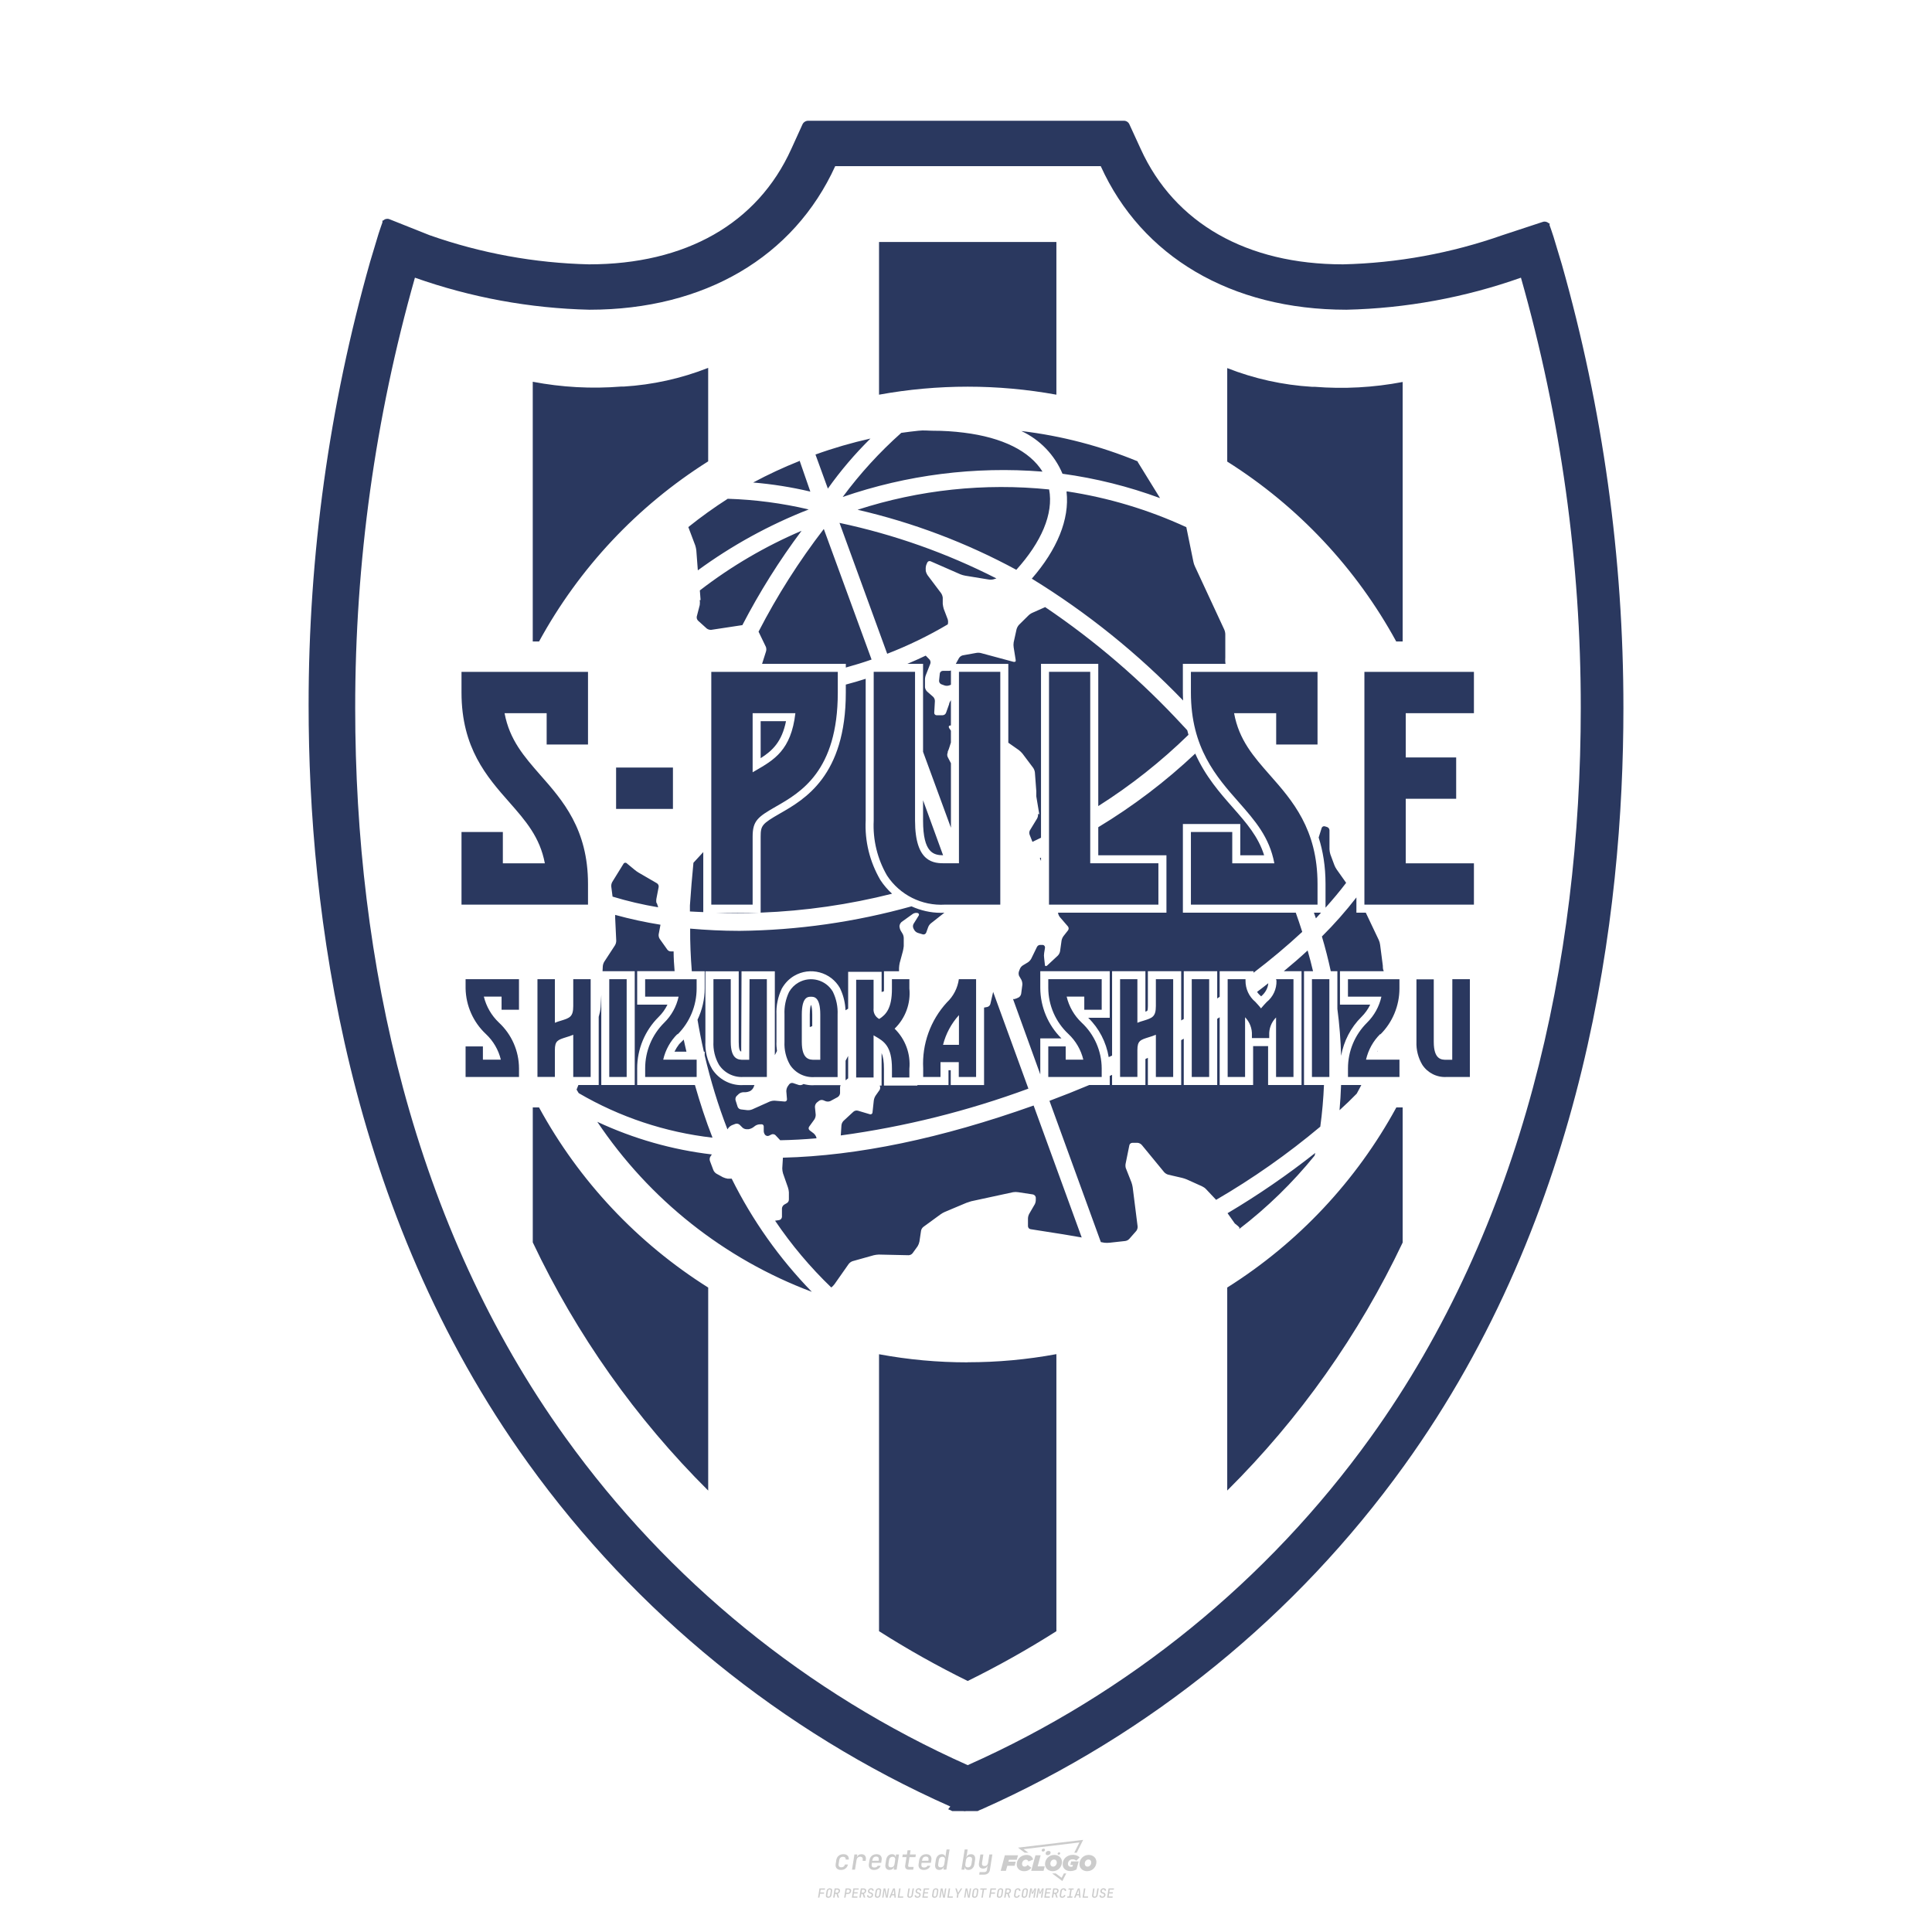 <?xml version="1.0" encoding="utf-8"?>
<!-- Created by @FCLOGO 2024-10-12 GMT+8 21:40:10 . https://fclogo.top/ -->
<!-- FOR PERSONAL USE ONLY NOT FOR COMMERCIAL USE -->
<svg version="1.1" xmlns="http://www.w3.org/2000/svg" xmlns:xlink="http://www.w3.org/1999/xlink" x="0px" y="0px"
	 viewBox="0 0 800 800" style="enable-background:new 0 0 800 800;" xml:space="preserve">
<path style="fill:#CCCCCC;" d="M348.22,774.3c-0.79,0-1.38-0.22-1.77-0.65c-0.39-0.44-0.53-1.03-0.41-1.79l0.25-1.65
	c0.12-0.75,0.45-1.35,0.98-1.78c0.53-0.44,1.19-0.65,1.98-0.65c0.76,0,1.33,0.2,1.72,0.6c0.39,0.4,0.55,0.94,0.47,1.62h-1.24
	c0.03-0.36-0.06-0.64-0.26-0.84c-0.2-0.2-0.5-0.3-0.89-0.3c-0.42,0-0.76,0.12-1.03,0.35c-0.27,0.23-0.43,0.56-0.5,0.99l-0.26,1.66
	c-0.07,0.44-0.01,0.77,0.19,1c0.19,0.23,0.5,0.35,0.92,0.35c0.39,0,0.72-0.1,0.98-0.3c0.26-0.2,0.44-0.48,0.52-0.85h1.24
	c-0.14,0.69-0.47,1.23-0.99,1.63C349.61,774.1,348.97,774.3,348.22,774.3z M352.8,774.19l1-6.29h1.19l-0.19,1.19
	c0.34-0.87,0.97-1.3,1.91-1.3c0.67,0,1.17,0.21,1.49,0.62c0.32,0.42,0.43,0.99,0.31,1.71l-0.07,0.42h-1.27l0.06-0.32
	c0.07-0.45,0.01-0.8-0.17-1.04c-0.18-0.24-0.48-0.36-0.88-0.36c-0.4,0-0.74,0.12-1.01,0.37c-0.27,0.24-0.43,0.59-0.5,1.03
	l-0.63,3.97H352.8z M361.91,774.3c-0.77,0-1.35-0.22-1.73-0.67c-0.38-0.45-0.51-1.04-0.4-1.77l0.25-1.65
	c0.08-0.49,0.26-0.92,0.52-1.28c0.26-0.37,0.6-0.65,1.01-0.85c0.41-0.2,0.87-0.3,1.38-0.3c0.77,0,1.35,0.22,1.73,0.67
	c0.39,0.45,0.52,1.04,0.39,1.77l-0.17,1.12h-3.85l-0.09,0.53c-0.15,0.95,0.22,1.43,1.11,1.43c0.72,0,1.17-0.25,1.37-0.74h1.22
	c-0.17,0.53-0.5,0.96-1.01,1.28C363.16,774.14,362.58,774.3,361.91,774.3z M361.23,770.22l-0.05,0.29l2.65-0.01l0.05-0.29
	c0.07-0.47,0.01-0.82-0.17-1.07c-0.18-0.25-0.49-0.37-0.92-0.37c-0.44,0-0.8,0.13-1.06,0.38
	C361.48,769.39,361.31,769.75,361.23,770.22z M368.33,774.3c-0.63,0-1.1-0.21-1.41-0.64c-0.31-0.42-0.4-1-0.27-1.73l0.27-1.77
	c0.11-0.73,0.39-1.31,0.84-1.74c0.44-0.43,0.98-0.64,1.61-0.64c0.47,0,0.83,0.12,1.09,0.35c0.26,0.24,0.39,0.56,0.38,0.96h0.02
	l0.17-1.2h1.24l-1,6.29h-1.22l0.19-1.2h-0.02c-0.12,0.41-0.35,0.73-0.69,0.97C369.2,774.18,368.8,774.3,368.33,774.3z
	 M368.93,773.23c0.39,0,0.72-0.12,0.98-0.36c0.26-0.24,0.43-0.57,0.5-1.01l0.25-1.65c0.07-0.43,0.01-0.76-0.18-1
	c-0.19-0.24-0.47-0.36-0.86-0.36c-0.4,0-0.72,0.12-0.98,0.35c-0.26,0.24-0.42,0.57-0.49,1.01l-0.25,1.65
	c-0.07,0.44-0.01,0.78,0.17,1.01C368.24,773.11,368.53,773.23,368.93,773.23z M376.35,774.19c-0.57,0-0.99-0.16-1.26-0.47
	c-0.27-0.31-0.36-0.75-0.27-1.32l0.54-3.39h-1.74l0.17-1.12h1.74l0.27-1.72h1.24l-0.27,1.72h2.47l-0.18,1.12h-2.46l-0.54,3.39
	c-0.08,0.44,0.1,0.66,0.53,0.66h1.72l-0.17,1.12H376.35z M382.5,774.3c-0.77,0-1.35-0.22-1.73-0.67c-0.38-0.45-0.52-1.04-0.4-1.77
	l0.25-1.65c0.08-0.49,0.26-0.92,0.52-1.28c0.26-0.37,0.6-0.65,1.01-0.85c0.41-0.2,0.87-0.3,1.38-0.3c0.77,0,1.35,0.22,1.73,0.67
	c0.39,0.45,0.52,1.04,0.39,1.77l-0.17,1.12h-3.85l-0.09,0.53c-0.15,0.95,0.22,1.43,1.11,1.43c0.72,0,1.17-0.25,1.37-0.74h1.22
	c-0.17,0.53-0.5,0.96-1.01,1.28C383.76,774.14,383.18,774.3,382.5,774.3z M381.83,770.22l-0.05,0.29l2.65-0.01l0.05-0.29
	c0.07-0.47,0.01-0.82-0.17-1.07c-0.18-0.25-0.49-0.37-0.92-0.37c-0.44,0-0.8,0.13-1.06,0.38
	C382.08,769.39,381.91,769.75,381.83,770.22z M388.92,774.3c-0.63,0-1.1-0.21-1.4-0.64c-0.3-0.42-0.39-1-0.28-1.73l0.27-1.77
	c0.11-0.73,0.39-1.31,0.84-1.74c0.44-0.43,0.98-0.64,1.61-0.64c0.47,0,0.83,0.12,1.09,0.35c0.26,0.24,0.39,0.56,0.38,0.96h0.02
	l0.21-1.47l0.3-1.8h1.24l-1.33,8.35h-1.22l0.19-1.2h-0.02c-0.12,0.41-0.35,0.73-0.69,0.97C389.8,774.18,389.4,774.3,388.92,774.3z
	 M389.53,773.23c0.39,0,0.72-0.12,0.98-0.36c0.26-0.24,0.43-0.57,0.5-1.01l0.25-1.65c0.08-0.43,0.02-0.76-0.17-1
	c-0.19-0.24-0.48-0.36-0.87-0.36c-0.4,0-0.72,0.12-0.98,0.35c-0.26,0.24-0.42,0.57-0.49,1.01l-0.25,1.65
	c-0.08,0.44-0.02,0.78,0.16,1.01C388.83,773.11,389.13,773.23,389.53,773.23z M401.02,774.3c-0.47,0-0.84-0.12-1.1-0.35
	c-0.26-0.23-0.39-0.56-0.38-0.97h-0.01l-0.19,1.2h-1.22l1.33-8.35h1.24l-0.29,1.8l-0.27,1.47h0.05c0.12-0.41,0.35-0.73,0.69-0.97
	c0.34-0.23,0.74-0.35,1.21-0.35c0.63,0,1.1,0.21,1.4,0.64c0.3,0.43,0.39,1.01,0.28,1.74l-0.27,1.77c-0.11,0.73-0.39,1.31-0.84,1.73
	C402.18,774.09,401.64,774.3,401.02,774.3z M400.77,773.23c0.4,0,0.72-0.12,0.98-0.35c0.26-0.23,0.42-0.57,0.5-1.01l0.25-1.65
	c0.07-0.43,0.01-0.77-0.17-1.01c-0.18-0.24-0.47-0.35-0.87-0.35c-0.39,0-0.72,0.12-0.98,0.36c-0.26,0.24-0.43,0.57-0.5,1l-0.25,1.65
	c-0.07,0.44-0.01,0.77,0.17,1.01C400.08,773.11,400.37,773.23,400.77,773.23z M405.47,776.25l0.17-1.06h1.93
	c0.64,0,1.01-0.3,1.1-0.9l0.1-0.67l0.21-1.19h-0.03c-0.12,0.42-0.35,0.74-0.68,0.97c-0.33,0.23-0.73,0.34-1.2,0.34
	c-0.63,0-1.09-0.2-1.4-0.6c-0.31-0.4-0.41-0.94-0.3-1.63l0.58-3.6h1.24l-0.56,3.48c-0.06,0.41,0,0.73,0.18,0.96
	c0.18,0.23,0.47,0.34,0.85,0.34c0.39,0,0.72-0.12,0.98-0.37c0.27-0.24,0.43-0.58,0.49-1.02l0.54-3.4h1.24l-1.01,6.41
	c-0.1,0.6-0.37,1.08-0.81,1.42c-0.44,0.35-1,0.52-1.67,0.52H405.47z M417.79,770.09h3.22l0.54-1.85h-5.47l-1.71,6.44h2.15l0.59-2.1
	h3.03l0.44-1.71h-3.03L417.79,770.09z M424.23,772.92c-0.59,0-1.02-0.39-1.02-1.12c0-0.88,0.63-1.76,1.61-1.76
	c0.49,0,0.88,0.24,1.02,0.78l1.95-0.83c-0.29-1.17-1.27-1.9-2.64-1.9c-2.78,0-4.15,2.15-4.15,3.9c0,1.76,1.27,2.83,3.07,2.83
	c1.37,0,2.34-0.59,2.98-1.42l-1.51-1.17C425.16,772.67,424.72,772.92,424.23,772.92z M430.91,768.23h-2.15l-1.76,6.44h5.12
	l0.49-1.85h-2.93L430.91,768.23z M439.75,771.01c0-1.66-1.32-2.93-3.22-2.93c-2.2,0-3.81,1.81-3.81,3.81c0,1.66,1.32,2.93,3.22,2.93
	C438.14,774.82,439.75,773.01,439.75,771.01z M434.92,771.7c0-0.83,0.59-1.71,1.51-1.71c0.78,0,1.17,0.54,1.17,1.22
	c0,0.83-0.59,1.71-1.51,1.71C435.31,772.92,434.92,772.38,434.92,771.7z M443.21,772.23h1.07l-0.2,0.68
	c-0.15,0.05-0.34,0.1-0.59,0.1c-0.68,0-1.27-0.39-1.27-1.22c0-1.02,0.73-1.9,1.95-1.9c0.59,0,1.12,0.24,1.51,0.59l1.37-1.37
	c-0.44-0.54-1.51-1.07-2.73-1.07c-2.59,0-4.29,1.76-4.29,3.86c0,2.05,1.61,2.88,3.22,2.88c0.93,0,1.85-0.29,2.49-0.68l0.93-3.32
	h-3.12L443.21,772.23z M450.78,768.08c-2.2,0-3.81,1.81-3.81,3.81c0,1.66,1.32,2.93,3.22,2.93c2.2,0,3.81-1.81,3.81-3.81
	C454,769.35,452.68,768.08,450.78,768.08z M450.34,772.92c-0.78,0-1.17-0.54-1.17-1.22c0-0.83,0.59-1.71,1.51-1.71
	c0.78,0,1.17,0.54,1.17,1.22C451.85,772.04,451.27,772.92,450.34,772.92z M437.94,767.5c-0.05,0.29,0.1,0.49,0.44,0.49
	s0.54-0.2,0.63-0.49c0.05-0.24-0.1-0.49-0.44-0.49C438.24,767.01,437.99,767.25,437.94,767.5z M432.13,765.5
	c-0.44,0-0.73,0.24-0.78,0.59c-0.05,0.34,0.1,0.59,0.54,0.59s0.73-0.24,0.78-0.59C432.77,765.74,432.57,765.5,432.13,765.5z
	 M433.01,767.3c-0.1,0.54,0.15,0.88,0.83,0.88c0.63,0,1.07-0.39,1.17-0.88s-0.15-0.88-0.83-0.88
	C433.5,766.43,433.11,766.82,433.01,767.3z M439.6,777.55l-2.44-1.81h-1.51l4.25,3.17l1.61-3.17h-0.98L439.6,777.55z M425.84,767.16
	l-2-1.46l23.13-2.78l-2.15,4.25h1.02l2.68-5.32l-26.99,3.22l2.78,2.1H425.84z M338.72,785.79l0.61-3.83h2.32l-0.08,0.52h-1.76
	l-0.18,1.14h1.63l-0.08,0.52h-1.62l-0.26,1.64H338.72z M342.97,785.84c-0.36,0-0.62-0.1-0.8-0.3c-0.17-0.2-0.23-0.47-0.18-0.82
	l0.27-1.7c0.06-0.34,0.2-0.61,0.44-0.82c0.24-0.2,0.54-0.3,0.89-0.3c0.36,0,0.62,0.1,0.8,0.3c0.17,0.2,0.24,0.47,0.18,0.81
	l-0.27,1.71c-0.06,0.34-0.2,0.62-0.44,0.82C343.63,785.74,343.33,785.84,342.97,785.84z M343.05,785.33c0.19,0,0.35-0.05,0.47-0.16
	c0.12-0.11,0.19-0.26,0.23-0.46l0.27-1.7c0.03-0.2,0.01-0.35-0.08-0.46c-0.08-0.11-0.22-0.16-0.41-0.16s-0.35,0.05-0.46,0.16
	c-0.12,0.1-0.19,0.26-0.22,0.46l-0.27,1.7c-0.03,0.2-0.01,0.35,0.08,0.46C342.72,785.28,342.86,785.33,343.05,785.33z M345,785.79
	l0.61-3.83h1.2c0.24,0,0.44,0.05,0.6,0.14c0.16,0.09,0.28,0.22,0.36,0.39c0.07,0.17,0.09,0.37,0.05,0.59
	c-0.04,0.26-0.14,0.48-0.3,0.67c-0.16,0.19-0.37,0.32-0.6,0.39l0.54,1.64h-0.62l-0.48-1.57h-0.54l-0.25,1.57H345z M345.89,783.71
	h0.64c0.19,0,0.35-0.06,0.48-0.17c0.13-0.11,0.21-0.26,0.24-0.45c0.03-0.19,0-0.35-0.09-0.46c-0.09-0.11-0.24-0.17-0.43-0.17h-0.64
	L345.89,783.71z M349.54,785.79l0.61-3.83h1.25c0.37,0,0.65,0.1,0.84,0.31c0.19,0.21,0.26,0.49,0.2,0.84
	c-0.04,0.23-0.12,0.44-0.25,0.61s-0.29,0.31-0.49,0.4c-0.2,0.09-0.42,0.14-0.66,0.14h-0.69l-0.24,1.52H349.54z M350.43,783.75h0.69
	c0.19,0,0.36-0.06,0.49-0.18c0.14-0.12,0.22-0.27,0.25-0.47c0.03-0.2,0-0.35-0.1-0.47c-0.1-0.12-0.25-0.18-0.44-0.18h-0.69
	L350.43,783.75z M352.75,785.79l0.61-3.83h2.25l-0.08,0.5h-1.7l-0.17,1.09h1.51l-0.08,0.5h-1.51l-0.19,1.24h1.69l-0.08,0.5H352.75z
	 M355.84,785.79l0.61-3.83h1.2c0.24,0,0.44,0.05,0.6,0.14c0.16,0.09,0.28,0.22,0.36,0.39c0.07,0.17,0.09,0.37,0.05,0.59
	c-0.04,0.26-0.14,0.48-0.3,0.67c-0.16,0.19-0.37,0.32-0.6,0.39l0.54,1.64h-0.62l-0.48-1.57h-0.54l-0.25,1.57H355.84z M356.74,783.71
	h0.64c0.19,0,0.35-0.06,0.48-0.17c0.13-0.11,0.21-0.26,0.24-0.45c0.03-0.19,0-0.35-0.09-0.46c-0.09-0.11-0.24-0.17-0.43-0.17h-0.64
	L356.74,783.71z M360.13,785.84c-0.39,0-0.67-0.1-0.87-0.29c-0.19-0.19-0.26-0.45-0.22-0.78h0.57c-0.03,0.17,0.01,0.31,0.12,0.41
	c0.11,0.1,0.27,0.15,0.48,0.15c0.2,0,0.37-0.05,0.5-0.15c0.13-0.1,0.21-0.23,0.24-0.4c0.02-0.15,0-0.28-0.06-0.39
	c-0.06-0.11-0.16-0.18-0.29-0.22l-0.46-0.14c-0.27-0.08-0.46-0.22-0.59-0.41c-0.13-0.19-0.17-0.42-0.13-0.68
	c0.04-0.21,0.11-0.39,0.23-0.55c0.12-0.16,0.27-0.28,0.46-0.37c0.19-0.09,0.4-0.13,0.64-0.13c0.35,0,0.62,0.1,0.8,0.29
	c0.18,0.19,0.25,0.44,0.2,0.76h-0.57c0.03-0.17,0-0.3-0.09-0.4c-0.09-0.1-0.23-0.14-0.42-0.14c-0.19,0-0.34,0.04-0.46,0.13
	c-0.12,0.09-0.19,0.21-0.21,0.38c-0.02,0.15-0.01,0.28,0.05,0.39c0.06,0.11,0.16,0.18,0.29,0.22l0.47,0.15
	c0.26,0.08,0.46,0.22,0.58,0.41c0.12,0.19,0.17,0.42,0.12,0.69c-0.04,0.22-0.12,0.41-0.24,0.57c-0.13,0.16-0.29,0.29-0.49,0.38
	C360.6,785.79,360.38,785.84,360.13,785.84z M363.27,785.84c-0.36,0-0.62-0.1-0.8-0.3c-0.17-0.2-0.23-0.47-0.18-0.82l0.27-1.7
	c0.06-0.34,0.2-0.61,0.44-0.82c0.24-0.2,0.54-0.3,0.89-0.3c0.36,0,0.62,0.1,0.8,0.3c0.17,0.2,0.24,0.47,0.18,0.81l-0.27,1.71
	c-0.06,0.34-0.2,0.62-0.44,0.82C363.92,785.74,363.62,785.84,363.27,785.84z M363.34,785.33c0.19,0,0.35-0.05,0.47-0.16
	c0.12-0.11,0.19-0.26,0.23-0.46l0.27-1.7c0.03-0.2,0.01-0.35-0.08-0.46c-0.08-0.11-0.22-0.16-0.41-0.16c-0.19,0-0.35,0.05-0.46,0.16
	c-0.12,0.1-0.19,0.26-0.22,0.46l-0.27,1.7c-0.03,0.2-0.01,0.35,0.08,0.46C363.02,785.28,363.15,785.33,363.34,785.33z
	 M365.28,785.79l0.61-3.83h0.71l0.62,3.19c0.01-0.1,0.02-0.22,0.03-0.36c0.01-0.14,0.03-0.29,0.04-0.44
	c0.02-0.15,0.04-0.29,0.06-0.41l0.31-1.98h0.52l-0.61,3.83h-0.71l-0.61-3.19c-0.01,0.09-0.02,0.21-0.03,0.34s-0.03,0.28-0.04,0.42
	c-0.02,0.15-0.04,0.28-0.06,0.41l-0.31,2.01H365.28z M368.23,785.79l1.59-3.83h0.75l0.37,3.83h-0.56l-0.07-0.97h-1.09l-0.39,0.97
	H368.23z M369.39,784.34h0.87l-0.09-1.1c-0.02-0.2-0.03-0.37-0.04-0.51c-0.01-0.14-0.01-0.24-0.01-0.3c-0.02,0.06-0.05,0.16-0.1,0.3
	c-0.05,0.14-0.11,0.31-0.19,0.5L369.39,784.34z M371.72,785.79l0.61-3.83h0.57l-0.52,3.31h1.67l-0.08,0.52H371.72z M376.68,785.84
	c-0.37,0-0.63-0.1-0.8-0.3c-0.17-0.2-0.22-0.48-0.17-0.82l0.44-2.76h0.57l-0.44,2.76c-0.03,0.2-0.01,0.35,0.07,0.46
	c0.08,0.11,0.21,0.17,0.41,0.17c0.19,0,0.35-0.06,0.46-0.17c0.12-0.11,0.19-0.27,0.22-0.46l0.44-2.76h0.57l-0.44,2.76
	c-0.06,0.35-0.2,0.62-0.43,0.82C377.35,785.74,377.05,785.84,376.68,785.84z M379.84,785.84c-0.39,0-0.67-0.1-0.87-0.29
	c-0.19-0.19-0.26-0.45-0.22-0.78h0.57c-0.03,0.17,0.01,0.31,0.12,0.41c0.11,0.1,0.27,0.15,0.48,0.15c0.2,0,0.37-0.05,0.5-0.15
	c0.13-0.1,0.21-0.23,0.24-0.4c0.02-0.15,0-0.28-0.06-0.39c-0.06-0.11-0.16-0.18-0.29-0.22l-0.46-0.14
	c-0.27-0.08-0.46-0.22-0.59-0.41c-0.13-0.19-0.17-0.42-0.13-0.68c0.04-0.21,0.11-0.39,0.23-0.55s0.27-0.28,0.46-0.37
	c0.19-0.09,0.4-0.13,0.64-0.13c0.35,0,0.62,0.1,0.8,0.29c0.18,0.19,0.25,0.44,0.2,0.76h-0.57c0.03-0.17,0-0.3-0.09-0.4
	c-0.09-0.1-0.23-0.14-0.42-0.14c-0.19,0-0.34,0.04-0.46,0.13c-0.12,0.09-0.19,0.21-0.21,0.38c-0.02,0.15-0.01,0.28,0.05,0.39
	c0.06,0.11,0.16,0.18,0.29,0.22l0.47,0.15c0.26,0.08,0.46,0.22,0.58,0.41c0.12,0.19,0.17,0.42,0.12,0.69
	c-0.04,0.22-0.12,0.41-0.24,0.57c-0.13,0.16-0.29,0.29-0.49,0.38C380.31,785.79,380.09,785.84,379.84,785.84z M381.91,785.79
	l0.61-3.83h2.25l-0.08,0.5h-1.7l-0.17,1.09h1.51l-0.08,0.5h-1.51l-0.19,1.24h1.69l-0.08,0.5H381.91z M386.94,785.84
	c-0.36,0-0.62-0.1-0.8-0.3c-0.17-0.2-0.23-0.47-0.18-0.82l0.27-1.7c0.06-0.34,0.2-0.61,0.44-0.82c0.24-0.2,0.54-0.3,0.89-0.3
	c0.36,0,0.62,0.1,0.8,0.3c0.17,0.2,0.24,0.47,0.18,0.81l-0.27,1.71c-0.06,0.34-0.2,0.62-0.44,0.82
	C387.6,785.74,387.3,785.84,386.94,785.84z M387.02,785.33c0.19,0,0.35-0.05,0.47-0.16c0.12-0.11,0.19-0.26,0.23-0.46l0.27-1.7
	c0.03-0.2,0.01-0.35-0.08-0.46c-0.08-0.11-0.22-0.16-0.41-0.16c-0.19,0-0.35,0.05-0.46,0.16c-0.12,0.1-0.19,0.26-0.22,0.46
	l-0.27,1.7c-0.03,0.2-0.01,0.35,0.08,0.46C386.7,785.28,386.83,785.33,387.02,785.33z M388.95,785.79l0.61-3.83h0.71l0.62,3.19
	c0.01-0.1,0.02-0.22,0.03-0.36c0.01-0.14,0.03-0.29,0.04-0.44c0.02-0.15,0.04-0.29,0.06-0.41l0.31-1.98h0.52l-0.61,3.83h-0.71
	l-0.61-3.19c-0.01,0.09-0.02,0.21-0.03,0.34c-0.01,0.13-0.03,0.28-0.04,0.42c-0.02,0.15-0.04,0.28-0.06,0.41l-0.31,2.01H388.95z
	 M392.25,785.79l0.61-3.83h0.57l-0.52,3.31h1.67l-0.08,0.52H392.25z M396.12,785.79l0.22-1.41l-0.75-2.42h0.58l0.45,1.45
	c0.03,0.09,0.05,0.18,0.07,0.27c0.02,0.08,0.03,0.15,0.03,0.19c0.02-0.04,0.05-0.1,0.09-0.19c0.04-0.08,0.09-0.17,0.14-0.27
	l0.9-1.45h0.6l-1.53,2.42l-0.22,1.41H396.12z M399.22,785.79l0.61-3.83h0.71l0.62,3.19c0.01-0.1,0.02-0.22,0.03-0.36
	c0.01-0.14,0.03-0.29,0.04-0.44c0.02-0.15,0.04-0.29,0.06-0.41l0.31-1.98h0.52l-0.61,3.83h-0.71l-0.61-3.19
	c-0.01,0.09-0.02,0.21-0.03,0.34c-0.01,0.13-0.03,0.28-0.04,0.42c-0.02,0.15-0.04,0.28-0.06,0.41l-0.31,2.01H399.22z M403.51,785.84
	c-0.36,0-0.62-0.1-0.8-0.3c-0.18-0.2-0.23-0.47-0.18-0.82l0.27-1.7c0.06-0.34,0.2-0.61,0.44-0.82c0.24-0.2,0.54-0.3,0.89-0.3
	c0.36,0,0.62,0.1,0.8,0.3c0.17,0.2,0.24,0.47,0.18,0.81l-0.27,1.71c-0.06,0.34-0.2,0.62-0.44,0.82
	C404.16,785.74,403.86,785.84,403.51,785.84z M403.58,785.33c0.19,0,0.35-0.05,0.47-0.16c0.12-0.11,0.19-0.26,0.23-0.46l0.27-1.7
	c0.03-0.2,0.01-0.35-0.08-0.46c-0.08-0.11-0.22-0.16-0.41-0.16c-0.19,0-0.35,0.05-0.46,0.16c-0.12,0.1-0.19,0.26-0.22,0.46
	l-0.27,1.7c-0.03,0.2-0.01,0.35,0.08,0.46C403.26,785.28,403.4,785.33,403.58,785.33z M406.38,785.79l0.52-3.31h-1.02l0.08-0.52
	h2.62l-0.08,0.52h-1.03l-0.52,3.31H406.38z M409.52,785.79l0.61-3.83h2.32l-0.08,0.52h-1.76l-0.18,1.14h1.63l-0.08,0.52h-1.62
	l-0.26,1.64H409.52z M413.77,785.84c-0.36,0-0.62-0.1-0.8-0.3c-0.18-0.2-0.23-0.47-0.18-0.82l0.27-1.7c0.06-0.34,0.2-0.61,0.44-0.82
	c0.24-0.2,0.54-0.3,0.89-0.3c0.36,0,0.62,0.1,0.8,0.3c0.17,0.2,0.24,0.47,0.18,0.81l-0.27,1.71c-0.06,0.34-0.2,0.62-0.44,0.82
	C414.42,785.74,414.13,785.84,413.77,785.84z M413.85,785.33c0.19,0,0.35-0.05,0.47-0.16c0.12-0.11,0.19-0.26,0.23-0.46l0.27-1.7
	c0.03-0.2,0.01-0.35-0.08-0.46c-0.08-0.11-0.22-0.16-0.41-0.16c-0.19,0-0.35,0.05-0.46,0.16c-0.12,0.1-0.19,0.26-0.22,0.46
	l-0.27,1.7c-0.03,0.2-0.01,0.35,0.08,0.46C413.52,785.28,413.66,785.33,413.85,785.33z M415.8,785.79l0.61-3.83h1.2
	c0.24,0,0.44,0.05,0.6,0.14c0.16,0.09,0.28,0.22,0.36,0.39c0.07,0.17,0.09,0.37,0.05,0.59c-0.04,0.26-0.14,0.48-0.3,0.67
	c-0.16,0.19-0.37,0.32-0.6,0.39l0.54,1.64h-0.62l-0.48-1.57h-0.54l-0.25,1.57H415.8z M416.69,783.71h0.64
	c0.19,0,0.35-0.06,0.48-0.17c0.13-0.11,0.21-0.26,0.24-0.45c0.03-0.19,0-0.35-0.09-0.46c-0.09-0.11-0.24-0.17-0.43-0.17h-0.64
	L416.69,783.71z M420.91,785.84c-0.36,0-0.63-0.1-0.81-0.3c-0.18-0.2-0.24-0.47-0.19-0.82l0.27-1.7c0.06-0.35,0.21-0.62,0.45-0.82
	s0.55-0.3,0.91-0.3c0.36,0,0.63,0.1,0.81,0.3c0.18,0.2,0.24,0.47,0.19,0.82h-0.57c0.03-0.2,0-0.35-0.09-0.46
	c-0.09-0.11-0.23-0.16-0.42-0.16c-0.19,0-0.35,0.05-0.48,0.16c-0.12,0.1-0.2,0.26-0.23,0.45l-0.27,1.71c-0.03,0.2,0,0.35,0.09,0.46
	c0.09,0.11,0.23,0.16,0.42,0.16c0.19,0,0.35-0.05,0.47-0.16c0.12-0.11,0.2-0.26,0.23-0.46h0.57c-0.03,0.23-0.11,0.43-0.24,0.59
	c-0.12,0.17-0.28,0.3-0.47,0.39C421.36,785.79,421.14,785.84,420.91,785.84z M424.03,785.84c-0.36,0-0.62-0.1-0.8-0.3
	c-0.18-0.2-0.23-0.47-0.18-0.82l0.27-1.7c0.06-0.34,0.2-0.61,0.44-0.82c0.24-0.2,0.54-0.3,0.89-0.3c0.36,0,0.62,0.1,0.8,0.3
	c0.17,0.2,0.24,0.47,0.18,0.81l-0.27,1.71c-0.06,0.34-0.2,0.62-0.44,0.82C424.69,785.74,424.39,785.84,424.03,785.84z
	 M424.11,785.33c0.19,0,0.35-0.05,0.47-0.16c0.12-0.11,0.19-0.26,0.23-0.46l0.27-1.7c0.03-0.2,0.01-0.35-0.08-0.46
	c-0.08-0.11-0.22-0.16-0.41-0.16c-0.19,0-0.35,0.05-0.46,0.16c-0.12,0.1-0.19,0.26-0.22,0.46l-0.27,1.7
	c-0.03,0.2-0.01,0.35,0.08,0.46C423.79,785.28,423.92,785.33,424.11,785.33z M425.97,785.79l0.61-3.83h0.69l0.18,1.23
	c0.02,0.12,0.04,0.23,0.05,0.33c0.01,0.1,0.02,0.18,0.03,0.24c0.02-0.06,0.05-0.14,0.09-0.24c0.04-0.11,0.09-0.22,0.15-0.34
	l0.57-1.22h0.71l-0.61,3.83h-0.54l0.2-1.29c0.02-0.17,0.06-0.35,0.1-0.55c0.04-0.2,0.09-0.4,0.14-0.61c0.05-0.2,0.1-0.4,0.14-0.59
	c0.05-0.19,0.09-0.35,0.13-0.49l-0.86,1.86h-0.55l-0.28-1.86c0,0.14-0.01,0.29-0.02,0.47c-0.01,0.18-0.02,0.37-0.04,0.57
	c-0.02,0.2-0.04,0.41-0.06,0.61c-0.02,0.2-0.05,0.4-0.08,0.57l-0.2,1.29H425.97z M429.11,785.79l0.61-3.83h0.69l0.18,1.23
	c0.02,0.12,0.04,0.23,0.05,0.33c0.01,0.1,0.02,0.18,0.03,0.24c0.02-0.06,0.05-0.14,0.09-0.24c0.04-0.11,0.09-0.22,0.15-0.34
	l0.57-1.22h0.71l-0.61,3.83h-0.54l0.2-1.29c0.02-0.17,0.06-0.35,0.1-0.55c0.04-0.2,0.09-0.4,0.14-0.61c0.05-0.2,0.1-0.4,0.14-0.59
	c0.05-0.19,0.09-0.35,0.13-0.49l-0.86,1.86h-0.55l-0.28-1.86c0,0.14-0.01,0.29-0.02,0.47c-0.01,0.18-0.02,0.37-0.04,0.57
	c-0.02,0.2-0.04,0.41-0.06,0.61c-0.02,0.2-0.05,0.4-0.08,0.57l-0.2,1.29H429.11z M432.41,785.79l0.61-3.83h2.25l-0.08,0.5h-1.7
	l-0.17,1.09h1.51l-0.08,0.5h-1.51l-0.19,1.24h1.69l-0.08,0.5H432.41z M435.51,785.79l0.61-3.83h1.2c0.24,0,0.44,0.05,0.6,0.14
	c0.16,0.09,0.28,0.22,0.36,0.39c0.07,0.17,0.09,0.37,0.05,0.59c-0.04,0.26-0.14,0.48-0.3,0.67c-0.16,0.19-0.37,0.32-0.6,0.39
	l0.54,1.64h-0.62l-0.48-1.57h-0.54l-0.25,1.57H435.51z M436.4,783.71h0.64c0.19,0,0.35-0.06,0.48-0.17
	c0.13-0.11,0.21-0.26,0.24-0.45c0.03-0.19,0-0.35-0.09-0.46c-0.09-0.11-0.24-0.17-0.43-0.17h-0.64L436.4,783.71z M439.8,785.84
	c-0.36,0-0.63-0.1-0.81-0.3c-0.18-0.2-0.24-0.47-0.19-0.82l0.27-1.7c0.06-0.35,0.21-0.62,0.45-0.82s0.55-0.3,0.91-0.3
	c0.36,0,0.63,0.1,0.81,0.3c0.18,0.2,0.24,0.47,0.19,0.82h-0.57c0.03-0.2,0-0.35-0.09-0.46c-0.09-0.11-0.23-0.16-0.42-0.16
	c-0.19,0-0.35,0.05-0.47,0.16c-0.12,0.1-0.2,0.26-0.23,0.45l-0.27,1.71c-0.03,0.2,0,0.35,0.09,0.46c0.09,0.11,0.23,0.16,0.42,0.16
	s0.35-0.05,0.47-0.16c0.12-0.11,0.2-0.26,0.23-0.46h0.57c-0.03,0.23-0.11,0.43-0.24,0.59c-0.12,0.17-0.28,0.3-0.47,0.39
	C440.25,785.79,440.04,785.84,439.8,785.84z M441.88,785.79l0.08-0.5h0.78l0.45-2.82h-0.78l0.08-0.5h2.13l-0.08,0.5h-0.78
	l-0.45,2.82h0.78l-0.08,0.5H441.88z M444.74,785.79l1.59-3.83h0.75l0.37,3.83h-0.56l-0.07-0.97h-1.09l-0.39,0.97H444.74z
	 M445.9,784.34h0.87l-0.09-1.1c-0.02-0.2-0.03-0.37-0.04-0.51c-0.01-0.14-0.01-0.24-0.01-0.3c-0.02,0.06-0.05,0.16-0.1,0.3
	c-0.05,0.14-0.11,0.31-0.19,0.5L445.9,784.34z M448.24,785.79l0.61-3.83h0.57l-0.52,3.31h1.67l-0.08,0.52H448.24z M453.19,785.84
	c-0.37,0-0.63-0.1-0.8-0.3c-0.17-0.2-0.22-0.48-0.17-0.82l0.44-2.76h0.57l-0.44,2.76c-0.03,0.2-0.01,0.35,0.07,0.46
	c0.08,0.11,0.21,0.17,0.41,0.17c0.19,0,0.35-0.06,0.46-0.17c0.12-0.11,0.19-0.27,0.22-0.46l0.44-2.76h0.57l-0.44,2.76
	c-0.06,0.35-0.2,0.62-0.43,0.82C453.86,785.74,453.56,785.84,453.19,785.84z M456.36,785.84c-0.39,0-0.67-0.1-0.87-0.29
	c-0.19-0.19-0.26-0.45-0.22-0.78h0.57c-0.03,0.17,0.01,0.31,0.12,0.41c0.11,0.1,0.27,0.15,0.48,0.15c0.2,0,0.37-0.05,0.5-0.15
	s0.21-0.23,0.24-0.4c0.02-0.15,0-0.28-0.06-0.39c-0.06-0.11-0.16-0.18-0.29-0.22l-0.46-0.14c-0.27-0.08-0.46-0.22-0.59-0.41
	c-0.13-0.19-0.17-0.42-0.13-0.68c0.04-0.21,0.11-0.39,0.23-0.55c0.12-0.16,0.27-0.28,0.46-0.37c0.19-0.09,0.4-0.13,0.64-0.13
	c0.35,0,0.62,0.1,0.8,0.29c0.18,0.19,0.25,0.44,0.2,0.76h-0.57c0.03-0.17,0-0.3-0.09-0.4c-0.09-0.1-0.23-0.14-0.42-0.14
	c-0.19,0-0.34,0.04-0.46,0.13c-0.12,0.09-0.19,0.21-0.21,0.38c-0.02,0.15-0.01,0.28,0.05,0.39c0.06,0.11,0.16,0.18,0.29,0.22
	l0.47,0.15c0.26,0.08,0.46,0.22,0.58,0.41c0.12,0.19,0.17,0.42,0.12,0.69c-0.04,0.22-0.12,0.41-0.24,0.57
	c-0.13,0.16-0.29,0.29-0.49,0.38C456.82,785.79,456.6,785.84,456.36,785.84z M458.42,785.79l0.61-3.83h2.25l-0.08,0.5h-1.7
	l-0.17,1.09h1.51l-0.08,0.5h-1.51l-0.19,1.24h1.69l-0.08,0.5H458.42z"/>
<path style="fill:#2A385F;" d="M493.13,286.78c0,22.96,10.57,34.91,19.86,45.44c6.68,7.61,12.65,14.38,14.69,25.26h-17.43v-12.96
	h-17.12v30.08h52.43v-8.58c0-22.7-10.48-34.6-19.73-45.08c-6.77-7.7-12.79-14.51-14.82-25.62h17.43v12.96h17.12v-30.08h-52.43
	V286.78z M610.32,295.32v-17.12h-45.35v96.4h45.35v-17.12h-28.23v-26.72h20.88v-17.12h-20.88v-18.32H610.32z M191.1,286.78
	c0,22.96,10.53,34.91,19.82,45.44c6.68,7.61,12.65,14.38,14.69,25.26h-17.39v-12.96H191.1v30.08h52.38v-8.58
	c0-22.7-10.49-34.6-19.73-45.08c-6.72-7.7-12.74-14.51-14.82-25.62h17.43v12.96h17.12v-30.08H191.1V286.78z M255.11,317.83h23.54
	v17.12h-23.54V317.83z M451.45,278.19h-17.08v96.4h45.3v-17.12h-28.23V278.19z M397.08,357.47h-5.75c-4.42,0-12.43,0-12.43-17.7
	v-61.58h-17.12v61.67c-0.39,7.94,1.53,15.82,5.53,22.7c5.27,8.02,14.44,12.61,24.02,12.03h22.87v-96.4h-17.12L397.08,357.47z
	 M294.53,278.19v96.4h17.12v-28.18c0-6.59,2.17-8.14,9.64-12.43c10.22-5.84,25.62-14.69,25.62-47.2v-8.58H294.53z M312.8,319.12
	l-1.15,0.66v-24.47h17.7C327.58,310.67,320.5,314.65,312.8,319.12 M404.25,405.47h-7.21c-0.51,3.67-2.26,7.06-4.95,9.6
	c-6.81,7.41-10.35,17.25-9.82,27.3v3.58h7.17v-3.58c0-0.88,0-1.73,0-2.57h7.57v6.15h7.17v-40.48L404.25,405.47z M397.08,432.64
	h-6.59c1.16-4.58,3.42-8.8,6.59-12.3V432.64z M369.34,405.47h7.21v3.8c0.62,6.2-1.63,12.34-6.11,16.68
	c4.45,4.34,6.69,10.45,6.11,16.63v3.58h-7.21v-3.58c0-9.51-3.32-11.41-7.12-13.58l-0.49-0.31v17.48h-7.21V405.7h7.21v11.81
	c-0.21,1.82,0.72,3.58,2.34,4.42c2.83-1.81,5.26-4.42,5.26-12.48V405.47z M252.28,405.47h7.21v40.48h-7.21V405.47z M237.37,405.47
	h7.21v40.48h-7.21v-17.48c-0.95,0.4-1.93,0.74-2.92,1.02c-3.5,1.11-4.69,1.46-4.69,5.35v11.1h-7.21v-40.48h7.21v18.05
	c0.84-0.35,1.69-0.64,2.57-0.88c3.58-1.11,5.04-1.59,5.04-6.06V405.47L237.37,405.47z M192.78,405.47h22.12v12.65h-7.21v-5.44h-7.34
	c1.01,4.11,3.17,7.84,6.24,10.75c5.27,4.89,8.29,11.74,8.32,18.94v3.58h-22.12V433.3h7.17v5.49h7.43
	c-0.98-4.07-3.14-7.76-6.19-10.62c-5.24-4.9-8.27-11.72-8.41-18.89V405.47z M310.37,405.47h7.17v40.48h-9.73
	c-4.02,0.25-7.87-1.67-10.09-5.04c-1.67-2.9-2.47-6.22-2.3-9.56v-25.88h7.17v25.93c0,7.43,3.27,7.43,5.22,7.43h2.43L310.37,405.47z
	 M344.92,410.74c-2.88-5.02-9.29-6.75-14.31-3.87c-1.61,0.92-2.94,2.26-3.87,3.87c-1.39,2.91-2.05,6.11-1.9,9.33v11.33
	c-0.17,3.34,0.63,6.66,2.3,9.56c2.21,3.37,6.06,5.29,10.09,5.04h9.6v-25.88c0.15-3.22-0.51-6.43-1.9-9.33 M339.66,438.83h-2.43
	c-1.95,0-5.22,0-5.22-7.43v-11.28c0-7.39,2.57-7.39,3.8-7.39s3.85,0,3.85,7.39V438.83z M280.55,428.13
	c-2.96,2.91-5.01,6.61-5.93,10.66h13.85v7.17h-21.32v-3.58c-0.01-7.1,2.83-13.9,7.87-18.89c3-2.94,5.08-6.69,5.97-10.79h-13.85
	v-7.21h21.32v3.8c0,7.16-2.85,14.02-7.92,19.07 M493.48,405.47h7.21v40.48h-7.21V405.47z M478.62,405.47h7.17v40.48h-7.17v-17.48
	c-0.95,0.39-1.93,0.73-2.92,1.02c-3.54,1.11-4.73,1.46-4.73,5.35v11.1h-7.17v-40.48h7.17v18.05c0.85-0.35,1.72-0.65,2.61-0.88
	c3.54-1.11,5.04-1.59,5.04-6.06L478.62,405.47L478.62,405.47z M434.07,405.47h22.12v12.65h-7.21v-5.44h-7.3
	c0.97,4.11,3.12,7.85,6.19,10.75c5.27,4.89,8.28,11.75,8.32,18.94v3.58h-22.12V433.3h7.21v5.49h7.3c-0.97-4.06-3.11-7.75-6.15-10.62
	c-5.31-4.94-8.34-11.86-8.36-19.11L434.07,405.47z M543.25,405.47h7.21v40.48h-7.21V405.47z M601.38,405.47h7.26v40.48h-9.6
	c-4.03,0.26-7.88-1.67-10.09-5.04c-1.71-2.87-2.56-6.17-2.43-9.51v-25.88h7.17v25.88c0,7.43,3.27,7.43,5.22,7.43h2.43L601.38,405.47
	z M571.57,428.13c-2.96,2.91-5.01,6.61-5.93,10.66h13.85v7.17h-21.32v-3.58c-0.01-7.1,2.83-13.9,7.87-18.89
	c2.99-2.95,5.06-6.7,5.97-10.79h-13.85v-7.21h21.32v3.8c0,7.16-2.85,14.02-7.92,19.07 M528.39,405.47h7.21v40.48h-7.21v-24.64
	c-1.95,1.95-2.98,4.64-2.83,7.39v1.15h-7.17v-1.15c0.14-2.78-0.89-5.49-2.83-7.48v24.73h-7.21v-40.48h7.39v0.53
	c-0.05,3.41,1.44,6.67,4.07,8.85c0.75,0.84,1.59,1.68,2.34,2.7c0.8-0.97,1.59-1.81,2.34-2.61c2.67-2.15,4.18-5.42,4.07-8.85
	L528.39,405.47z M351.2,446.51l-1.06,0.82l0-8.11l1.06-1.98V446.51z M430.57,355.35c0.16-0.08,0.32-0.16,0.49-0.24v1.38l-0.13-0.31
	L430.57,355.35z M296.01,377.91h18.74C308.51,378.15,302.26,378.13,296.01,377.91z M335.82,416.08c0.19,0.44,0.51,1.57,0.51,4.04
	v4.77l-0.71,0.31c-0.1,0.03-0.21,0.02-0.31,0.04v-5.13C335.32,417.67,335.63,416.53,335.82,416.08z M393.05,277.8
	c0.25-0.01,0.48-0.1,0.71-0.19v5.93l-0.71,0.27c-0.65,0.22-1.35,0.22-1.99,0l-1.33-0.49c-0.56-0.27-0.91-0.84-0.88-1.46l0.31-3.01
	c0.1-0.59,0.6-1.03,1.19-1.06H393.05z M420.84,235.94c-20.7-11.21-42.81-19.57-65.74-24.86c25.57-8.29,52.59-11.15,79.32-8.41
	C436.32,212.76,431.15,224.53,420.84,235.94z M431.68,195.29c-28-2.25-56.17,1.32-82.73,10.49c7.14-9.66,15.27-18.56,24.24-26.54
	c2.34-0.35,4.73-0.62,7.08-0.88c2.34-0.27,4.07,0,6.06,0c4.27-0.01,8.55,0.26,12.79,0.8C415.09,181.13,426.41,186.79,431.68,195.29z
	 M382.22,339.78v-8.4l8.29,22.77C386.62,354.09,382.22,353.2,382.22,339.78z M383.01,281.69v2.88c0.09,0.67,0.4,1.29,0.88,1.77
	l2.52,2.21c0.47,0.47,0.72,1.11,0.71,1.77l-0.27,4.78c-0.05,0.54,0.34,1.01,0.88,1.06c0.05,0,0.09,0.01,0.14,0h2.43
	c0.63-0.01,1.18-0.39,1.42-0.97l1.28-3.58c0-0.5,0.45-1.19,0.75-1.71v10.49l-0.26,0.03c-0.58,0-0.8,0.49-0.49,1.02l0.75,1.14v4.87
	l-0.57,1.82c-0.2,0.68-0.46,1.35-0.75,1.99v0.35c-0.27,0.59-0.27,1.27,0,1.86l1.33,2.57v26.71l-11.54-31.44v-36.42h-6.51
	c2.59-1.1,5.14-2.22,7.61-3.41l1.55,1.59c0.42,0.48,0.56,1.16,0.35,1.77l-1.9,4.82C383.09,280.31,382.98,281,383.01,281.69z
	 M489.81,300.45c0.62,0.62,1.21,1.29,1.81,1.95c0.15,0.63,0.33,1.24,0.5,1.86c-11.41,11.13-23.93,21.02-37.35,29.52v-58.89h-23.71
	v71.99c-1.18,0.57-2.35,1.17-3.54,1.72l-1.11-2.79c-0.27-0.61-0.27-1.3,0-1.9l3.01-4.95c0.33-0.59,0.47-1.27,0.4-1.95l0.53,0.18
	l-1.24-7.43c0-0.58,0-1.55,0-2.12l-0.58-7.79c-0.09-0.68-0.33-1.33-0.71-1.9l-4.42-5.88c-0.45-0.54-0.95-1.03-1.5-1.46l-4.38-3.07
	v-32.63h-21.75l1.31-2.39c0.35-0.57,0.9-0.98,1.55-1.15l5.4-0.97c0.68-0.15,1.39-0.15,2.08,0l13.63,3.67c0.57,0,0.93,0,0.84-0.75
	l-0.84-5.26c-0.11-0.69-0.11-1.39,0-2.08l1.19-5.4c0.19-0.67,0.52-1.29,0.97-1.81l3.89-3.85c0.5-0.5,1.08-0.91,1.73-1.19l5.26-2.34
	C453.62,265.46,472.75,281.94,489.81,300.45z M369.39,370.07c-17.82,4.5-36.06,7.13-54.42,7.83v-31.49c0-4.6,0.6-5.31,7.97-9.55
	c10.2-5.83,27.29-15.59,27.29-50.09v-3.3c2.76-0.72,5.51-1.53,8.23-2.4l0,58.62c-0.42,8.6,1.65,17.08,6.07,24.69
	C365.92,366.5,367.56,368.4,369.39,370.07z M489.81,377.91h46.74c0.93,2.65,1.85,5.3,2.68,7.96c-6.45,5.98-13.19,11.61-20.17,16.92
	v-0.64h-14.02v10.6c-0.34,0.23-0.68,0.46-1.02,0.69v-11.29h-13.85v19.79c-0.35,0.2-0.7,0.41-1.06,0.61v-20.4h-13.8v14.43
	c0,1.57-0.22,1.94-0.22,1.94c-0.11,0.11-0.42,0.25-0.8,0.39v-16.75h-13.8v34.93c-0.47,0.21-0.94,0.43-1.4,0.64
	c-1.03-6.16-3.97-11.92-8.48-16.28h8.91v-19.29h-28.76v6.91c0.02,7.86,3.22,15.43,8.77,20.91h-8.77v14.9l-11.28-31.18h0.58
	c0.65-0.17,1.27-0.42,1.86-0.75c0.49-0.36,0.83-0.9,0.93-1.5l0.49-3.72c0.02-0.69-0.11-1.37-0.4-1.99l-0.97-1.68
	c-0.24-0.63-0.24-1.32,0-1.95l0.31-0.8c0.23-0.64,0.67-1.18,1.24-1.55l2.12-1.28c0.57-0.39,1.04-0.9,1.37-1.5l2.39-4.91
	c0.29-0.55,0.89-0.87,1.5-0.8h0.93c0.57,0.09,0.96,0.62,0.88,1.19l-0.35,2.17c-0.11,0.69-0.11,1.39,0,2.08l0.31,2.79
	c0,0.58,0.49,0.71,0.93,0.31l4.42-4.11c0.48-0.5,0.8-1.13,0.93-1.81l0.62-4.42c0.13-0.69,0.41-1.34,0.84-1.9l1.81-2.3
	c0.38-0.48,0.38-1.16,0-1.64l-3.32-3.85c-0.43-0.53-0.71-1.18-0.8-1.86h44.9v-23.76h-28.23v-11.63
	c14.41-8.7,27.86-18.91,40.15-30.49c4.19,9.42,10.27,16.35,15.67,22.46c5.54,6.31,10.43,11.88,12.86,19.66h-9.88v-12.96h-23.76
	V377.91z M554.67,459.71c0.32-3.48,0.51-6.96,0.64-10.44h8.39c-0.64,1.19-1.24,2.4-1.91,3.58
	C559.53,455.16,557.36,457.28,554.67,459.71z M550.51,343.8v7.83c0.03,0.71,0.15,1.4,0.35,2.08l1.64,4.42
	c0.24,0.66,0.57,1.28,0.97,1.86l3.94,5.57c-2.69,3.56-5.57,6.96-8.54,10.29v-9.84c0-7.36-1.08-13.68-2.84-19.21l1.25-3.97
	c0.19-0.54,0.78-0.84,1.33-0.66l0.88,0.27C550.08,342.63,550.49,343.18,550.51,343.8z M508.17,191.13v-38.71
	c11.19,4.4,23,7.01,34.99,7.74h1.11c12.22,0.98,24.51,0.31,36.54-1.99v107.46h-2.61v0.09C561.6,235.29,537.5,209.61,508.17,191.13z
	 M561.66,377.91h3.88l5.36,11.28c0.3,0.64,0.49,1.33,0.58,2.04l1.11,8.58c0,0.58,0,1.5,0.31,2.08l0.06,0.26h-18.11V416h12.53
	c-0.92,1.89-2.15,3.62-3.67,5.12c-4.4,4.35-7.3,10.03-8.38,16.08c-0.18-6.5-0.7-12.99-1.55-19.43v-15.61h-2.73
	c-1.05-4.83-2.25-9.63-3.68-14.38c5.11-5.08,9.88-10.48,14.29-16.17V377.91z M570.61,434.97c-0.07,0.16-0.13,0.33-0.2,0.49h-0.1
	C570.39,435.3,570.52,435.15,570.61,434.97z M289.75,248.46l0.35,0l-0.31-3.98c12.93-9.98,27.09-18.28,42.12-24.69
	c-9.23,12.33-17.42,25.39-24.51,39.06l-12.87,1.95c-0.66,0.05-1.32-0.14-1.86-0.53l-3.58-3.23c-0.47-0.44-0.69-1.09-0.58-1.73
	l1.24-4.78C289.84,249.85,289.84,249.15,289.75,248.46z M239.63,452.64l-0.88-1.46l0.75-1.9h8.41v-28.22l0.49-1.91
	c0.15-0.7,0.25-1.41,0.31-2.12l0.27-5.07v37.32h13.85v-47.12h-13.33l0.1-1.99c0.05-0.69,0.26-1.35,0.62-1.95l4.42-6.77
	c0.35-0.59,0.53-1.26,0.53-1.95l-0.44-9.42c0-0.31,0-0.8,0-1.24c6.17,1.7,12.44,3.05,18.76,4.07l-0.75,3.98
	c-0.08,0.67,0.08,1.34,0.44,1.9l3.14,4.42c0.37,0.52,1,0.81,1.64,0.75h0.97c0,2.79,0.18,5.48,0.41,8.18h-15.5V416h12.54
	c-0.91,1.89-2.15,3.62-3.68,5.12c-5.64,5.58-8.87,13.32-8.86,21.25v6.9h23.91c2.11,7.37,4.47,14.67,7.28,21.81
	C275.47,468.85,256.61,462.57,239.63,452.64z M338.2,456.57c-0.49,0.48-0.76,1.13-0.75,1.81l0.31,3.14c0.03,0.7-0.16,1.4-0.53,1.99
	l-2.17,3.01c-0.37,0.49-0.27,1.18,0.22,1.55l1.64,1.24c0.54,0.47,0.94,1.08,1.15,1.77v0.27c-5.07,0.44-10.07,0.71-15,0.8l-1.95-2.08
	c-0.44-0.44-1.11-0.57-1.68-0.31l-0.97,0.49c-0.56,0.26-1.22,0.14-1.64-0.31c-0.42-0.52-0.63-1.19-0.58-1.86v-1.5
	c0.07-0.51-0.28-0.98-0.79-1.05c-0.03,0-0.07-0.01-0.1-0.01l0.09,0.04h-0.84c-0.68,0.03-1.34,0.24-1.9,0.62l-0.88,0.66
	c-0.58,0.38-1.22,0.63-1.9,0.75h-0.62c-0.66,0.02-1.3-0.2-1.81-0.62l-1.24-1.24c-0.49-0.42-1.16-0.55-1.77-0.35l-1.28,0.49
	c-0.63,0.25-1.17,0.67-1.59,1.19l-0.4,0.58c-3.88-9.97-6.97-20.2-9.42-30.59v-1.57h-0.35c-1-4.38-1.88-8.79-2.62-13.23
	c1.91-4.03,2.97-8.46,2.97-12.96v-7.12h-5.34c-0.46-5.87-0.73-11.76-0.68-17.65c6.59,0.57,13.27,0.93,20.44,0.93
	c24.11-0.24,48.04-3.69,71.21-10.15c3.81,1.71,7.93,2.68,12.15,2.68c0.49,0,0.98-0.02,1.47-0.04l-5.55,4.37
	c-0.55,0.44-0.96,1.02-1.19,1.68l-0.8,2.21c-0.22,0.54-0.8,0.84-1.37,0.71l-2.08-0.62c-0.63-0.22-1.17-0.66-1.5-1.24l-0.31-0.58
	c-0.29-0.59-0.29-1.27,0-1.86l2.12-3.41c0.25-0.3,0.21-0.75-0.1-1c-0.1-0.08-0.22-0.14-0.35-0.15c-0.66-0.13-1.34,0-1.9,0.35
	l-4.69,3.36c-0.49,0.44-0.8,1.03-0.88,1.68c0.02,0.68,0.21,1.35,0.53,1.95l0.75,1.24c0.34,0.59,0.5,1.27,0.49,1.95v3.19
	c-0.07,0.7-0.19,1.39-0.35,2.08l-1.33,4.91c-0.15,0.68-0.24,1.38-0.27,2.08v1.33h-6.24v7.3c0,0.36-0.02,0.66-0.03,0.99l-0.94,0.31
	v-8.37H351.2v15.27l-1.09,0.67c-0.12-2.84-0.74-5.65-1.88-8.26l-0.44-0.97c-1.84-3.2-4.8-5.49-8.37-6.45
	c-3.56-0.96-7.28-0.48-10.47,1.36c-2.11,1.21-3.87,2.97-5.21,5.31c-1.62,3.38-2.4,7.16-2.23,10.77l0,11.16
	c-0.07,1.32,0.04,2.62,0.22,3.92l-0.36,0.72c-0.14,0.28-0.33,0.65-0.53,1.01v-34.72h-13.79l-0.13,33.26
	c-0.64-0.24-1.03-1.07-1.03-4.02v-29.24h-13.8l0,29.03c-0.21,3.99,0.74,7.92,2.84,11.55c2.7,4.1,7.31,6.56,12.01,6.56
	c0.29,0,0.57-0.01,0.85-0.03h4.61l-0.41,1.02c-0.3,0.61-0.78,1.12-1.37,1.46c-0.64,0.29-1.33,0.46-2.04,0.49h-0.8
	c-0.68,0.03-1.33,0.27-1.86,0.71l-0.93,0.88c-0.42,0.49-0.57,1.15-0.4,1.77l0.84,2.65c0.22,0.61,0.77,1.04,1.42,1.11l2.65,0.31
	c0.7,0.04,1.39-0.08,2.04-0.35l7.21-3.23c0.65-0.25,1.34-0.37,2.04-0.35l4.11,0.35c0.49,0.05,0.92-0.3,0.97-0.79
	c0.01-0.06,0.01-0.12,0-0.19l-0.27-3.27c0-0.68,0.18-1.36,0.53-1.95l0.62-0.88c0.36-0.5,0.99-0.73,1.59-0.58l2.39,0.8
	c0.63,0.17,1.31,0.06,1.86-0.31l0.12-0.08c1.18,0.32,2.4,0.51,3.63,0.51c0.29,0,0.57-0.01,0.85-0.03h10.88
	c-0.12,0.27-0.21,0.55-0.22,0.84v2.48c-0.06,0.67-0.44,1.28-1.02,1.64l-3.05,1.64c-0.64,0.25-1.35,0.25-1.99,0l-0.84-0.35
	c-0.62-0.25-1.33-0.15-1.86,0.27L338.2,456.57z M520.52,410.73c1.61-1.18,3.1-2.4,4.66-3.6c-0.19,1.99-1.16,3.9-2.97,5.43
	l-0.28-0.26C521.37,411.84,520.92,411.3,520.52,410.73z M314.97,313.95v-15.32h10.5C323.75,307.11,319.93,310.79,314.97,313.95z
	 M293.25,533.15v84.06c-29.97-29.8-54.55-64.57-72.64-102.77v-55.88h2.61v0.04C239.81,489.03,263.92,514.69,293.25,533.15z
	 M302.98,488.07c8.56,17.25,19.75,33.05,33.18,46.85c-36.24-13.61-67.3-38.24-88.83-70.4c14.99,7,30.99,11.57,47.43,13.51
	l-0.71,1.06c-0.26,0.59-0.26,1.27,0,1.86l1.33,3.54c0.26,0.62,0.71,1.15,1.28,1.5l2.65,1.46c0.63,0.29,1.3,0.5,1.99,0.62H302.98z
	 M223.21,265.63h-2.61V158.08c12.04,2.3,24.33,2.97,36.54,1.99h1.11c12-0.73,23.81-3.34,34.99-7.74v38.71
	C263.92,209.52,239.81,235.2,223.21,265.63z M335.54,203.56c-7.78-1.84-15.7-3.1-23.67-3.76c6.17-3.31,12.52-6.27,19.02-8.85
	l0.22-0.18L335.54,203.56z M285.02,218.25c5.23-4.2,10.68-8.11,16.32-11.72c11.3,0.35,22.53,1.83,33.53,4.42
	c-16.33,6.39-31.77,14.87-45.92,25.22v-0.09l-0.62-8.18c-0.08-0.69-0.23-1.37-0.44-2.04L285.02,218.25z M400.71,564.08
	c12.32,0.01,24.61-1.12,36.72-3.36v114.72c-11.86,7.53-24.12,14.41-36.72,20.62c-12.6-6.2-24.86-13.08-36.72-20.62V560.76
	c12.11,2.25,24.4,3.37,36.72,3.36V564.08z M428,457.77l19.91,54.64l-5.66-0.97l-2.08-0.35l-13.49-2.12
	c-0.59-0.12-1.01-0.64-1.02-1.24v-3.23c0.03-0.7,0.23-1.38,0.58-1.99l2.26-3.89c0.29-0.61,0.42-1.28,0.4-1.95v-0.84
	c-0.11-0.62-0.58-1.11-1.19-1.24l-6.11-0.93c-0.69-0.11-1.39-0.11-2.08,0l-17.39,3.76l-1.99,0.66l-8.85,3.72
	c-0.66,0.28-1.28,0.64-1.86,1.06l-7.03,5.13c-0.54,0.41-0.91,1.01-1.02,1.68l-0.66,4.42c-0.14,0.69-0.39,1.35-0.75,1.95l-2.08,2.88
	c-0.41,0.52-1.02,0.82-1.68,0.84l-12.3-0.27c-0.7,0.02-1.4,0.11-2.08,0.27l-8.85,2.48c-0.63,0.24-1.19,0.65-1.59,1.19l-5.84,8.32
	c-0.38,0.51-0.83,0.97-1.33,1.37c-8.71-8.37-16.51-17.64-23.27-27.65l1.73-0.27c0.6-0.15,1.05-0.66,1.11-1.28v-3.54
	c0.05-0.65,0.42-1.25,0.97-1.59l1.02-0.58c0.56-0.31,0.9-0.91,0.88-1.55v-2.96c-0.04-0.69-0.18-1.38-0.4-2.03l-2.03-5.8
	c-0.2-0.68-0.3-1.38-0.31-2.08l0.27-4.42C355.14,478.6,389.74,471.39,428,457.77z M578.2,458.56h2.61v55.96
	c-18.1,38.17-42.68,72.91-72.64,102.68v-84.06C537.5,514.68,561.61,489,578.2,458.56z M646.73,109.5l-3.45-11.46l-0.88-2.65
	l-0.4-1.15l-0.35-0.97v-0.4v-0.4h-0.35c-0.64-0.66-1.61-0.89-2.48-0.58l-16.68,5.49c-21.23,7.47-43.51,11.55-66.01,12.08
	c-39.82,0-69.77-16.99-83.79-47.78l-4.69-10.22c-0.4-0.89-1.28-1.46-2.26-1.46H334.61c-0.98,0.02-1.87,0.58-2.3,1.46l-4.65,10.22
	c-14.02,30.97-43.8,47.78-83.79,47.78c-22.5-0.53-44.78-4.6-66.01-12.08l-16.68-6.64c-0.87-0.31-1.84-0.09-2.48,0.58h-0.35v0.4v0.4
	L158,93.09l-0.4,1.15l-0.88,2.65l-3.45,11.46c-16.95,59.77-25.52,121.6-25.48,183.73c0,85.56,15.75,209.44,90.87,313.76
	c44.65,62.05,104.99,111.12,174.84,142.19l-0.88,1.15l0.88,0.35l0.8,0.4h0.4h0.35h0.4h0.31h0.35h0.31h0.31h0.27h0.31h0.27h0.35h0.31
	h0.27h0.35c0.39,0.09,0.8,0.09,1.19,0h0.35h0.22h0.27h0.31h0.35h0.27h0.27h0.31h0.31h0.31h0.31h0.35h0.35h0.4h0.4l0.8-0.4l0.88-0.35
	c69.84-31.08,130.18-80.15,174.84-142.19c75.21-104.32,90.87-228.19,90.87-313.76C672.25,231.11,663.68,169.28,646.73,109.5z
	 M567.45,595.31c-42.59,59.17-100.13,105.97-166.74,135.6c-66.53-29.66-124-76.45-166.52-135.6
	c-63.26-87.86-87.11-197.4-87.11-302.08c-0.05-60.27,8.27-120.26,24.73-178.25c23.24,8.22,47.64,12.7,72.29,13.27
	c47.69,0,84.63-21.9,101.75-59.46h109.94c16.9,37.34,53.84,59.46,101.75,59.46c24.63-0.56,49.02-5.04,72.25-13.27
	c16.49,57.98,24.83,117.97,24.77,178.25C654.56,397.91,630.67,507.45,567.45,595.31z M546.7,466.53
	c-13.49,11.31-27.92,21.45-43.13,30.3l-4.16-4.42c-0.48-0.5-1.05-0.9-1.68-1.19l-6.28-2.83c-0.65-0.27-1.31-0.49-1.99-0.66
	l-5.75-1.33c-0.65-0.2-1.23-0.56-1.68-1.06l-9.2-11.19c-0.44-0.51-1.05-0.85-1.73-0.93h-2.17c-0.6-0.02-1.14,0.39-1.28,0.97
	l-1.5,7.39c-0.17,0.67-0.17,1.37,0,2.04l2.34,5.93c0.24,0.68,0.42,1.37,0.53,2.08l2.04,16.19c0.05,0.66-0.14,1.32-0.53,1.86
	l-2.92,3.32c-0.45,0.49-1.06,0.8-1.73,0.88l-6.46,0.71c-0.71,0.07-1.42,0.07-2.12,0l-1.46-0.27l-21.28-58.49
	c5.62-2.1,11.11-4.29,16.48-6.55h8.48v-3.77c0.32-0.14,0.65-0.29,0.97-0.43v4.2h13.8v-10.75c0.34-0.17,0.68-0.34,1.02-0.51v11.26
	h13.8V430.7c0.35-0.2,0.71-0.39,1.06-0.59v19.16h13.85v-27.41c0.34-0.21,0.69-0.42,1.02-0.63v28.04h13.85v-16.1h6.2v16.1h13.85
	v-47.12h-7.34c3.43-2.82,6.73-5.68,9.86-8.58c0.82,2.84,1.56,5.71,2.24,8.58h-3.74v47.12h8.27
	C547.98,455.03,547.49,460.79,546.7,466.53z M513.12,508.91l0.13-0.53l-0.53-0.62l-1.42-1.15l-2.65-3.76
	c-0.13-0.15-0.25-0.32-0.35-0.49c12.65-7.5,24.78-15.84,36.32-24.95l-0.27,1.11C535.17,489.83,524.69,500.04,513.12,508.91z
	 M341.12,219.04l19.78,54.06c-3.51,1.24-7.08,2.32-10.66,3.31v-1.53h-34.68l1.59-5c0.22-0.64,0.22-1.35,0-1.99l-3.05-6.33
	C321.8,246.61,330.85,232.38,341.12,219.04z M271.83,371.98c-0.13,0.67-0.13,1.36,0,2.03l0.13-0.13l0.58,1.81
	c-6.39-1.07-12.7-2.54-18.89-4.42l-0.53-4.11c-0.07-0.67,0.07-1.35,0.4-1.95l4.73-7.65c0.31-0.38,0.87-0.44,1.25-0.13
	c0.05,0.04,0.09,0.08,0.13,0.13l3.05,2.52c0.54,0.46,1.12,0.88,1.73,1.24l7.61,4.42c0.54,0.34,0.82,0.97,0.71,1.59L271.83,371.98z
	 M342.8,202.32l-5.13-14.11c7.44-2.69,15.05-4.89,22.77-6.62C353.97,187.97,348.06,194.91,342.8,202.32z M279.29,435.47
	c0.54-1.1,1.19-2.15,1.94-3.12l1.66-1.65c0.08-0.08,0.14-0.16,0.22-0.24c0.34,1.68,0.76,3.34,1.13,5.01H279.29z M347.62,216.52
	c22.58,4.79,44.43,12.52,64.99,23.01h-0.04l-1.37,0.4c-0.67,0.13-1.36,0.13-2.03,0l-9.47-1.55c-0.7-0.12-1.38-0.32-2.04-0.58
	l-12.34-5.4c-0.54-0.21-1.15,0.04-1.37,0.58l-0.4,0.93c-0.21,0.66-0.28,1.35-0.22,2.03v0.4c0.13,0.68,0.41,1.33,0.8,1.9l5.53,7.34
	c0.39,0.57,0.63,1.22,0.71,1.9v2.52c0.07,0.7,0.2,1.4,0.4,2.08l1.68,4.42c0.18,0.67,0.18,1.37,0,2.04
	c-8.01,4.74-16.4,8.81-25.08,12.17L347.62,216.52z M287.14,357.25l4.07-4.42v24.85c-1.84-0.1-3.69-0.13-5.53-0.26v-2.48
	C286.08,368.93,286.57,363.09,287.14,357.25z M425.84,450.78c-25.12,9.26-51.16,15.76-77.69,19.38l0.27-4.11
	c0.05-0.71,0.35-1.38,0.84-1.9l4.11-3.8c0.51-0.45,1.2-0.61,1.86-0.44l4.91,1.46c0.43,0.17,0.92-0.04,1.09-0.47
	c0.04-0.1,0.06-0.21,0.06-0.32l0.53-4.87c0.1-0.73,0.35-1.42,0.75-2.03l1.68-2.39c0.29-0.55,0.29-1.21,0.02-1.77h0.78v-13.47
	c0.63,1.45,0.97,3.47,0.97,6.57v6.9h13.85l0-0.22h12.88v-6.15h0.93v6.15h13.8v-32.08l1.37-0.26c0.6-0.17,1.07-0.64,1.24-1.24l1.15-5
	L425.84,450.78z M544.89,380.26c-0.26-0.78-0.56-1.56-0.83-2.34h2.95C546.29,378.69,545.62,379.5,544.89,380.26z M422.92,178.48
	c16.56,1.97,32.77,6.2,48.18,12.56v0.22l9.25,15c-13.06-4.83-26.6-8.21-40.39-10.09C436.68,188.36,430.6,182.04,422.92,178.48z
	 M363.99,163.43v-63.22h73.44v63.22C413.15,159.01,388.27,159.01,363.99,163.43z M441.81,203.47c17.09,2.59,33.72,7.58,49.42,14.82
	l2.92,14.29c0.13,0.69,0.36,1.36,0.66,1.99l12.12,26.1c0.28,0.64,0.43,1.33,0.44,2.04v9.42c-0.04,0.71-0.04,1.42,0,2.12l0.1,0.62
	h-17.67v11.9c0,1.13,0.05,2.21,0.1,3.29c-18.67-19.39-39.7-36.36-62.65-50.45c10.4-11.95,15.71-24.55,14.38-36.01L441.81,203.47z"/>
</svg>
